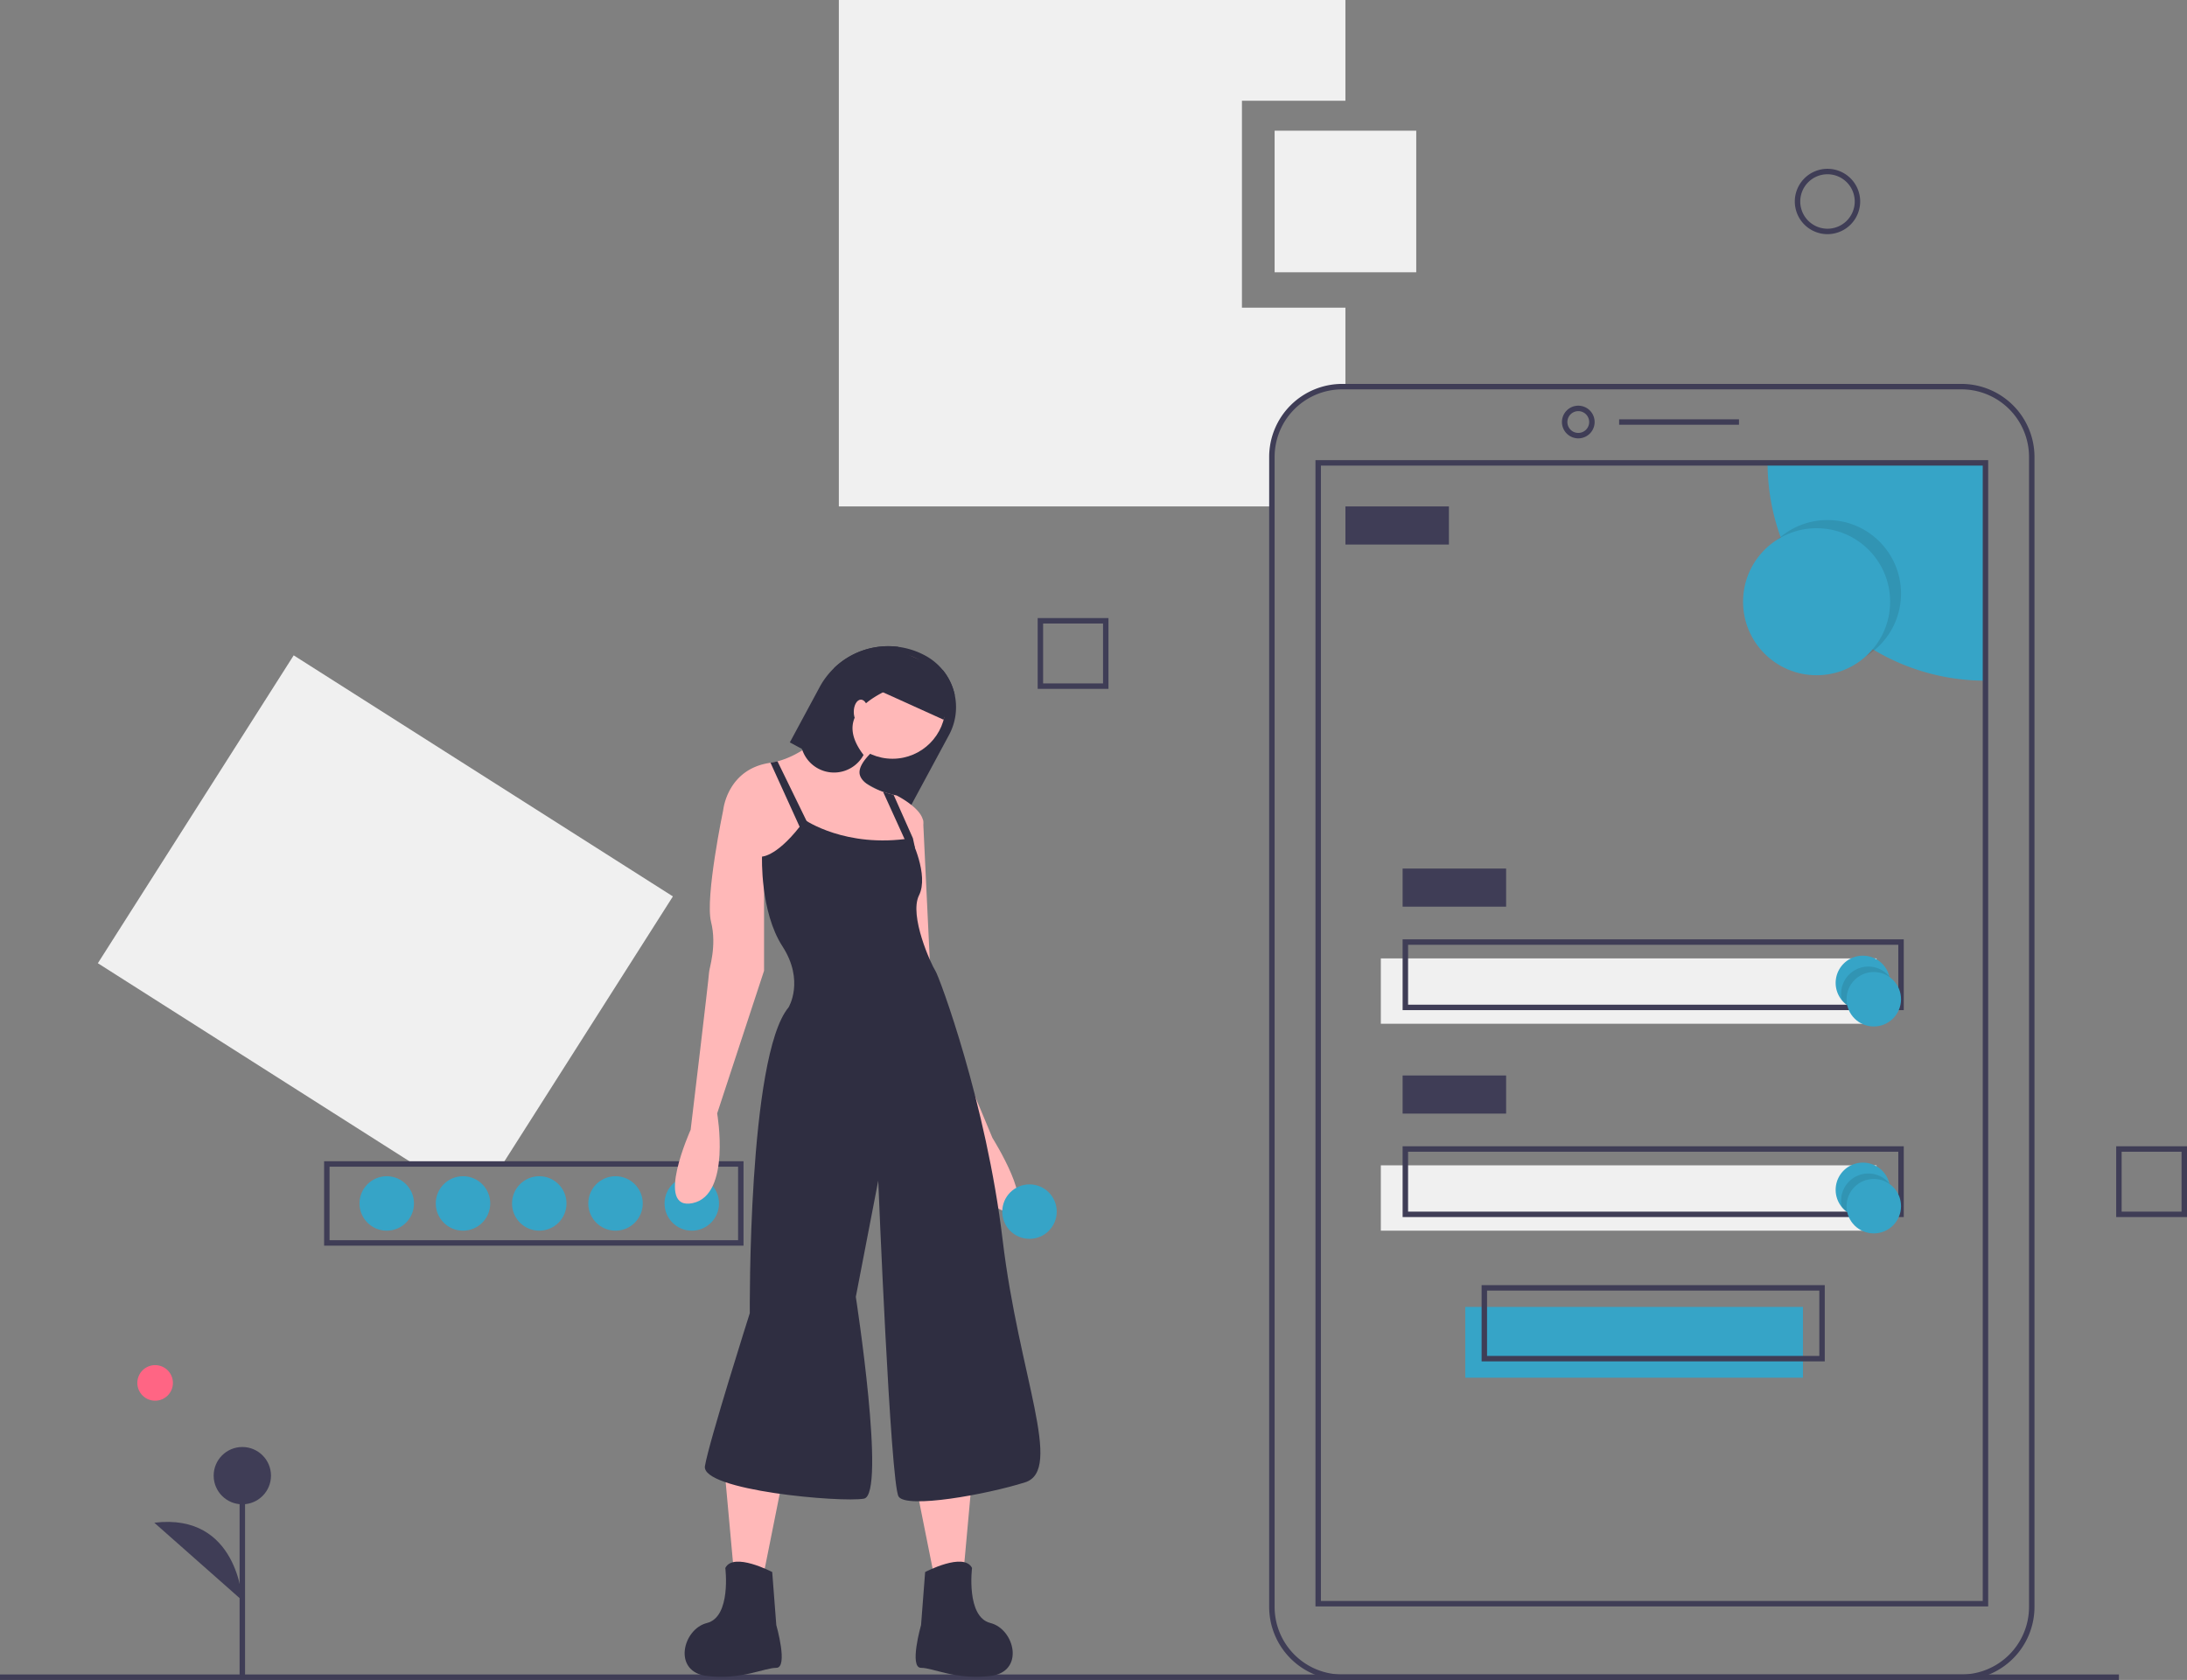 <svg id="bc52c4b0-5495-47d6-8fbf-e718e11a33f1" data-name="Layer 1" xmlns="http://www.w3.org/2000/svg" width="803" height="617" viewBox="0 0 803 617"><rect x="0" y="0" width="803" height="617" fill="#808080" stroke="none"/><title>mobile login</title><polygon points="184.898 427 247.069 329.231 107.835 240.694 35.931 353.769 151.095 427 184.898 427" fill="#f0f0f0"/><path d="M471.5,599h-154V568h154Zm-152-2h150V570h-150Z" transform="translate(-198.5 -141.5)" fill="#3f3d56"/><circle cx="254" cy="442" r="10" fill="#36a4c7"/><circle cx="226" cy="442" r="10" fill="#36a4c7"/><circle cx="198" cy="442" r="10" fill="#36a4c7"/><circle cx="170" cy="442" r="10" fill="#36a4c7"/><circle cx="142" cy="442" r="10" fill="#36a4c7"/><path d="M654.5,254.5v-76h38v-37h-186v186h159V309.314A25.814,25.814,0,0,1,691.314,283.5H692.5v-29Z" transform="translate(-198.5 -141.5)" fill="#f0f0f0"/><rect x="538" y="480" width="124" height="26" fill="#36a4c7"/><rect x="507" y="352" width="182" height="24" fill="#f0f0f0"/><rect y="615" width="778" height="2" fill="#3f3d56"/><path d="M918.686,758.5H691.314A26.845,26.845,0,0,1,664.5,731.686V309.314A26.845,26.845,0,0,1,691.314,282.5h227.371A26.845,26.845,0,0,1,945.5,309.314v422.371A26.845,26.845,0,0,1,918.686,758.5Zm-227.371-474A24.843,24.843,0,0,0,666.5,309.314v422.371A24.843,24.843,0,0,0,691.314,756.5h227.371A24.843,24.843,0,0,0,943.5,731.686V309.314A24.843,24.843,0,0,0,918.686,284.5Z" transform="translate(-198.5 -141.5)" fill="#3f3d56"/><path d="M778,302.5a6,6,0,1,1,6-6A6.007,6.007,0,0,1,778,302.5Zm0-10a4,4,0,1,0,4,4A4.004,4.004,0,0,0,778,292.5Z" transform="translate(-198.5 -141.5)" fill="#3f3d56"/><rect x="594.5" y="154" width="44" height="2" fill="#3f3d56"/><path d="M927.5,311.5v80a80.004,80.004,0,0,1-80-80Z" transform="translate(-198.5 -141.5)" fill="#36a4c7"/><path d="M928.5,731.5h-247v-421h247Zm-245-2h243v-417h-243Z" transform="translate(-198.5 -141.5)" fill="#3f3d56"/><circle cx="671" cy="218" r="27" opacity="0.1"/><circle cx="667" cy="221" r="27" fill="#36a4c7"/><rect x="494" y="186" width="38" height="14" fill="#3f3d56"/><rect x="515" y="319" width="38" height="14" fill="#3f3d56"/><path d="M897.5,512.5h-184v-26h184Zm-182-2h180v-22h-180Z" transform="translate(-198.5 -141.5)" fill="#3f3d56"/><rect x="507" y="428" width="182" height="24" fill="#f0f0f0"/><rect x="515" y="395" width="38" height="14" fill="#3f3d56"/><path d="M897.5,588.5h-184v-26h184Zm-182-2h180v-22h-180Z" transform="translate(-198.5 -141.5)" fill="#3f3d56"/><path d="M868.5,641.5h-126v-28h126Zm-124-2h122v-24h-122Z" transform="translate(-198.5 -141.5)" fill="#3f3d56"/><path d="M892.5,502.5a10.001,10.001,0,0,1-17.71,6.37l-.01-.01a9.999,9.999,0,1,1,17.43-8.73.01.01,0,0,0,.01.01A10.227,10.227,0,0,1,892.5,502.5Z" transform="translate(-198.5 -141.5)" fill="#36a4c7"/><path d="M892.5,502.5a10.001,10.001,0,0,1-17.71,6.37l-.01-.01a10.228,10.228,0,0,1-.28-2.36,10.001,10.001,0,0,1,17.71-6.37.01.01,0,0,0,.01.01A10.227,10.227,0,0,1,892.5,502.5Z" transform="translate(-198.5 -141.5)" opacity="0.1"/><circle cx="688" cy="367" r="10" fill="#36a4c7"/><path d="M892.5,578.5a10.001,10.001,0,0,1-17.71,6.37l-.01-.01a9.999,9.999,0,1,1,17.43-8.73.01.01,0,0,0,.01.01A10.227,10.227,0,0,1,892.5,578.5Z" transform="translate(-198.5 -141.5)" fill="#36a4c7"/><path d="M892.5,578.5a10.001,10.001,0,0,1-17.71,6.37l-.01-.01a10.228,10.228,0,0,1-.28-2.36,10.001,10.001,0,0,1,17.71-6.37.01.01,0,0,0,.01.01A10.227,10.227,0,0,1,892.5,578.5Z" transform="translate(-198.5 -141.5)" opacity="0.1"/><circle cx="688" cy="443" r="10" fill="#36a4c7"/><rect x="468" y="48" width="52" height="52" fill="#f0f0f0"/><path d="M869.5,227.5a12,12,0,1,1,12-12A12.013,12.013,0,0,1,869.5,227.5Zm0-22a10,10,0,1,0,10,10A10.011,10.011,0,0,0,869.5,205.5Z" transform="translate(-198.5 -141.5)" fill="#3f3d56"/><path d="M605.5,394.5h-26v-26h26Zm-24-2h22v-22h-22Z" transform="translate(-198.5 -141.5)" fill="#3f3d56"/><path d="M1001.5,588.5h-26v-26h26Zm-24-2h22v-22h-22Z" transform="translate(-198.5 -141.5)" fill="#3f3d56"/><path d="M488.503,414.166l4.462,2.403,15.182,8.183,24.51,13.206,14.284-26.501a21.525,21.525,0,0,0-8.744-29.189,28.59,28.59,0,0,0-33.381,4.529l-.007.007a28.623,28.623,0,0,0-5.375,7.075Z" transform="translate(-198.5 -141.5)" fill="#2f2e41"/><polygon points="356.9 542.937 353.906 575.876 342.676 577.373 335.19 539.942 356.9 542.937" fill="#ffb8b8"/><path d="M538.182,718.873s14.224-7.486,17.218-1.497c0,0-2.246,17.967,6.738,20.213s12.727,17.967,0,19.464-20.962-2.995-25.453-2.995,0-15.721,0-15.721Z" transform="translate(-198.5 -141.5)" fill="#2f2e41"/><polygon points="266.316 542.937 269.311 575.876 280.54 577.373 288.026 539.942 266.316 542.937" fill="#ffb8b8"/><path d="M482.034,718.873s-14.224-7.486-17.218-1.497c0,0,2.246,17.967-6.738,20.213s-12.727,17.967,0,19.464S479.04,754.059,483.532,754.059s0-15.721,0-15.721Z" transform="translate(-198.5 -141.5)" fill="#2f2e41"/><circle cx="327.704" cy="259.206" r="19.464" fill="#ffb8b8"/><path d="M464.067,438.886,479.789,463.591l18.716-1.497,30.694,2.246s2.897-5.794,5.263-11.432a44.285,44.285,0,0,0,2.972-8.781c.749-5.24-9.732-10.481-9.732-10.481s-.412-.075-1.1-.24c-.913-.217-2.321-.576-3.863-1.101-3.481-1.183-7.666-3.189-8.512-6.146-1.497-5.24,9.732-12.727,9.732-12.727l-13.475-12.727s-11.971,16.627-26.509,20.415a23.155,23.155,0,0,1-2.56.524c-.045.007-.082.015-.127.022C465.565,423.914,464.067,438.886,464.067,438.886Z" transform="translate(-198.5 -141.5)" fill="#ffb8b8"/><path d="M472.302,432.149l-8.235,6.738s-6.738,32.191-4.492,41.175-.749,17.218-.749,18.716S452.089,556.421,452.089,556.421s-13.475,29.945.749,26.951,8.984-32.94,8.984-32.94l17.218-52.404V453.859Z" transform="translate(-198.5 -141.5)" fill="#ffb8b8"/><path d="M531.444,438.138l5.989,4.492,2.995,62.885,22.459,53.901s16.47,26.202,5.989,26.951S551.657,559.415,551.657,559.415l-20.213-51.655-2.995-50.158Z" transform="translate(-198.5 -141.5)" fill="#ffb8b8"/><path d="M494.013,442.629s14.973,10.481,38.929,6.738c0,0,6.738,13.475,2.995,20.962s4.492,25.453,5.989,27.699,18.716,48.661,24.705,98.819,22.459,84.595,8.235,89.087-43.42,9.732-46.415,5.24-7.486-116.038-7.486-116.038l-8.235,42.672s11.229,72.617,2.995,74.114-59.89-2.995-58.393-11.978,16.47-56.147,16.47-56.147-.749-94.327,14.224-112.294c0,0,5.989-9.732-2.246-22.459s-7.486-32.94-7.486-32.94S484.28,456.105,494.013,442.629Z" transform="translate(-198.5 -141.5)" fill="#2f2e41"/><polygon points="282.913 280.145 295.513 307.867 298.507 306.37 285.473 279.621 282.913 280.145" fill="#2f2e41"/><path d="M522.737,432.306l9.455,20.804,2.268-.202-.771-3.541-7.09-15.961C525.687,433.189,524.28,432.83,522.737,432.306Z" transform="translate(-198.5 -141.5)" fill="#2f2e41"/><path d="M492.964,416.57a12.323,12.323,0,0,0,22.609,2.201c-9.47-12.382-1.348-20.161,14.037-26.045a12.312,12.312,0,0,0-1.325-13.655,28.687,28.687,0,0,0-23.47,7.726l-.007.007L493.878,407.077A12.264,12.264,0,0,0,492.964,416.57Z" transform="translate(-198.5 -141.5)" fill="#2f2e41"/><ellipse cx="316.1" cy="261.452" rx="2.62" ry="4.492" fill="#ffb8b8"/><path d="M522.408,395.623l22.504,10.196,4.125-9.103a21.563,21.563,0,0,0-4.342-9.081l-15.489-7.015Z" transform="translate(-198.5 -141.5)" fill="#2f2e41"/><circle cx="378" cy="445" r="10" fill="#36a4c7"/><circle cx="56.957" cy="507.911" r="6.535" fill="#ff6584"/><rect x="87.975" y="541.973" width="2" height="74.411" fill="#3f3d56"/><circle cx="88.975" cy="541.972" r="10.523" fill="#3f3d56"/><path d="M287.475,729.334s-1.503-32.332-32.32-28.574" transform="translate(-198.5 -141.5)" fill="#3f3d56"/></svg>